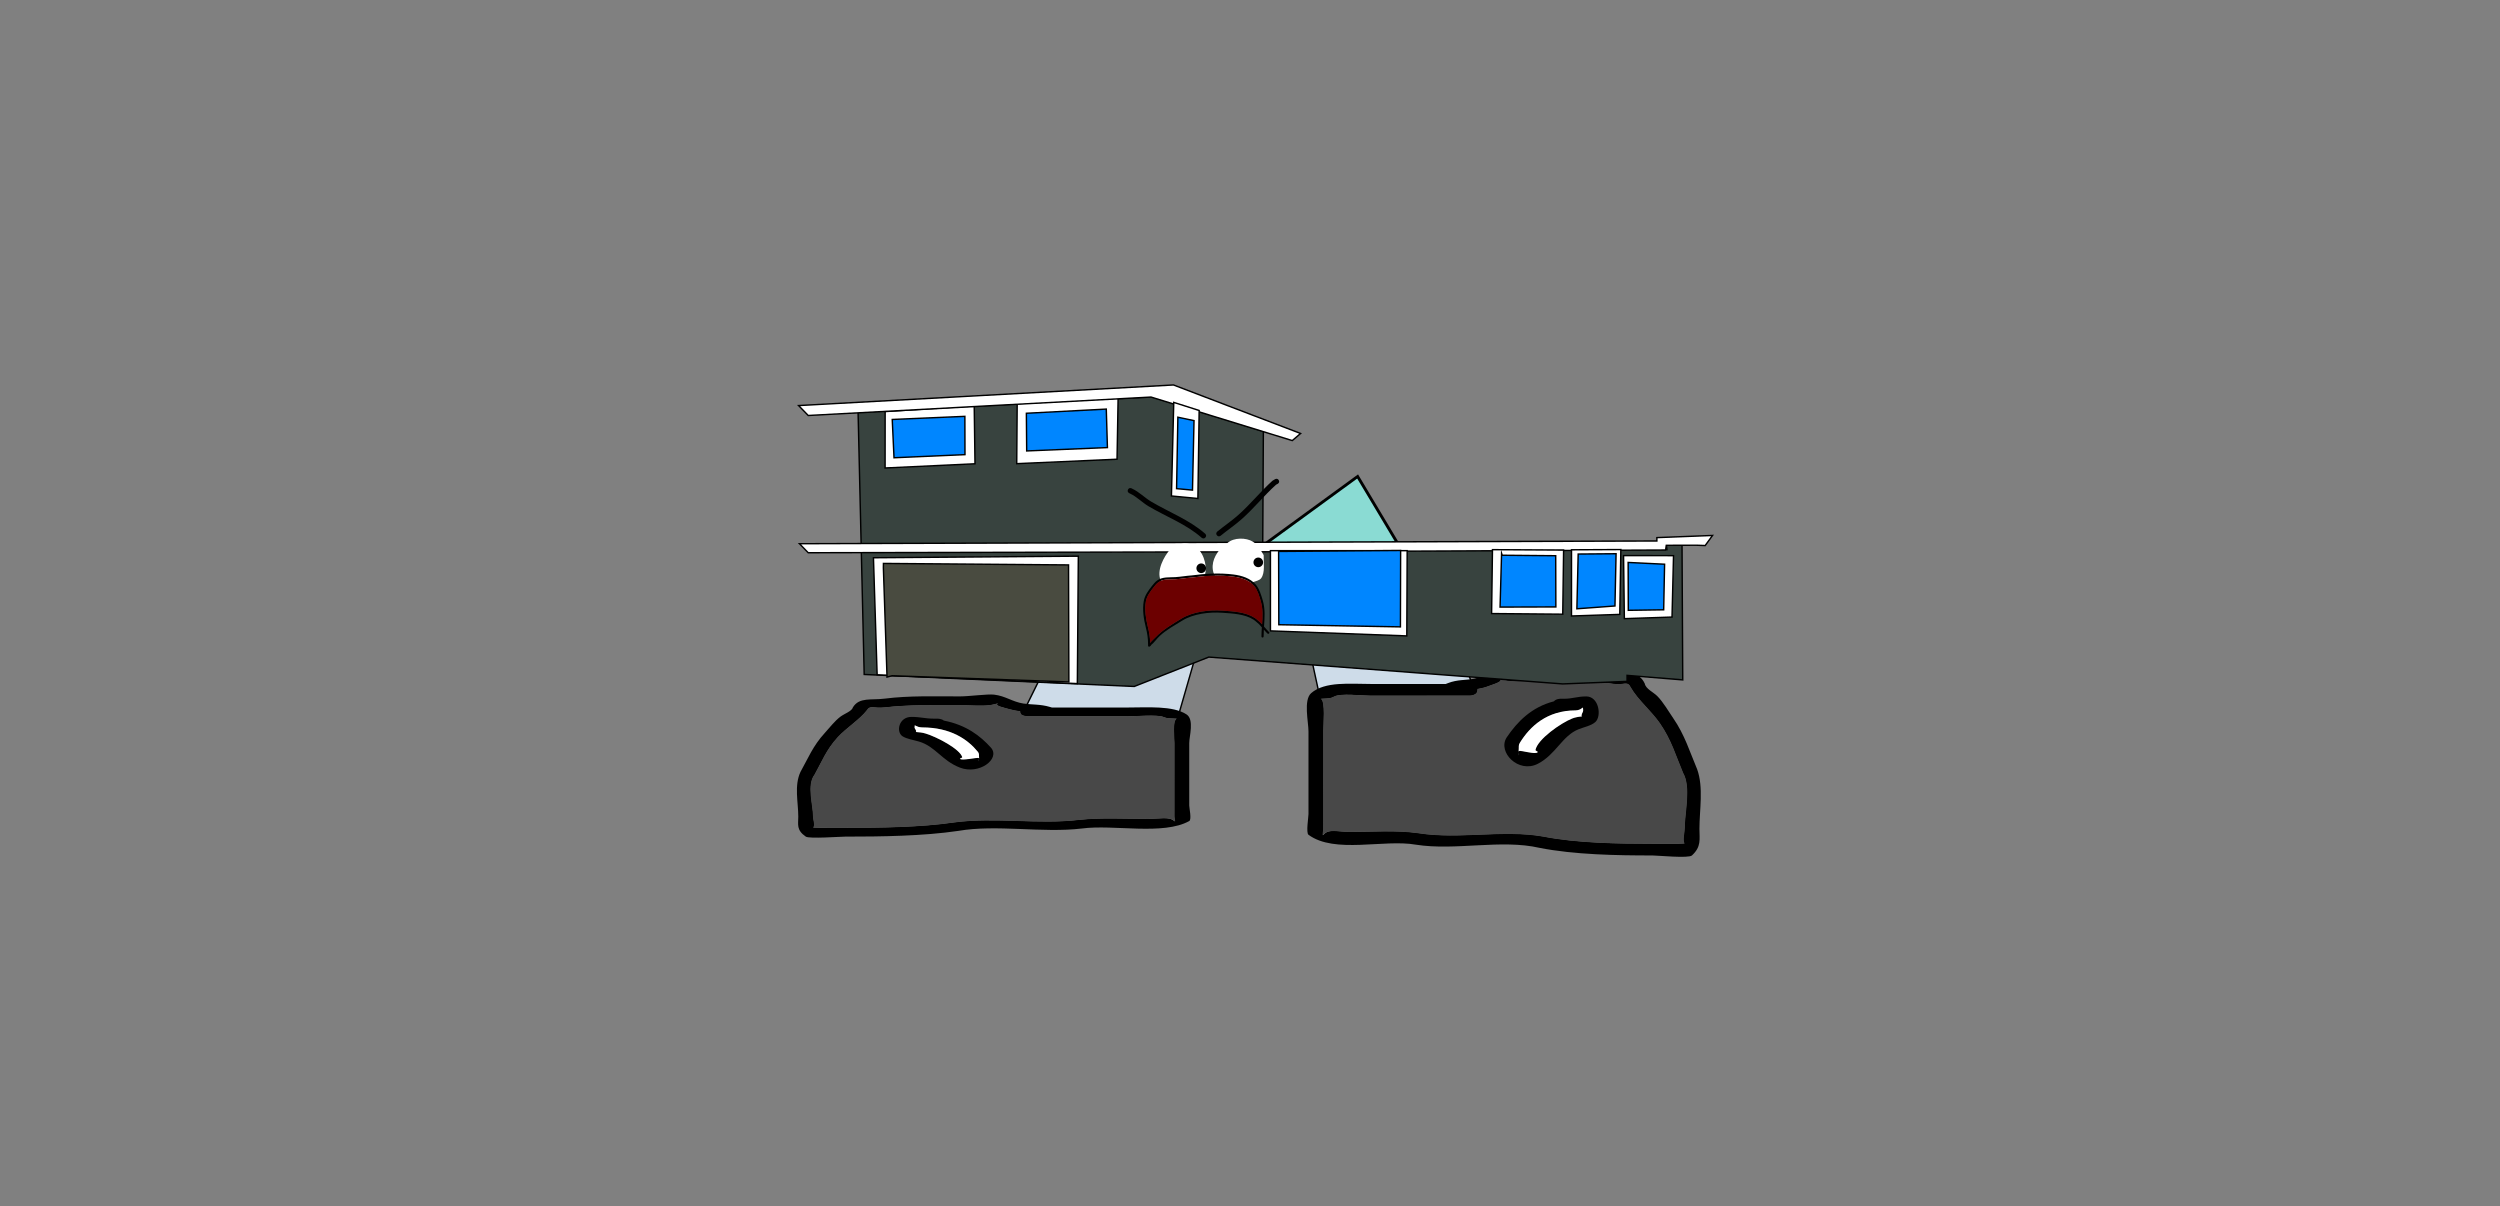 <svg version="1.1" xmlns="http://www.w3.org/2000/svg" xmlns:xlink="http://www.w3.org/1999/xlink" width="1733.093" height="836.336" viewBox="0,0,1733.093,836.336"><rect x="0" y="0" width="1733.093" height="836.336" fill="#808080" stroke="none"/><g transform="translate(546.547,238.168)"><g data-paper-data="{&quot;isPaintingLayer&quot;:true}" fill-rule="nonzero" stroke-linejoin="miter" stroke-miterlimit="10" stroke-dasharray="" stroke-dashoffset="0" style="mix-blend-mode: normal"><path d="M312.006,152.362l82.604,-60.216l32.167,53.783l-43.489,23.16z" fill="#8adbd3" stroke="#000000" stroke-width="2" stroke-linecap="round"/><path d="M-546.547,598.168v-836.336h1733.093v836.336z" fill="none" stroke="#f00000" stroke-width="0" stroke-linecap="butt"/><g stroke-width="1"><g><path d="M162.063,257.121l33.854,-68.533l94.591,-0.612l-19.914,69.145z" data-paper-data="{&quot;index&quot;:null}" fill="#cedce9" stroke="#000000" stroke-linecap="round"/><path d="M153.066,253.528c-3.267,-0.967 -11.042,-2.475 -7.635,-4.034c-1.863,0.499 -4.348,1.109 -5.671,1.273c-6.265,0.777 -14.384,0 -20.848,0c-17.735,0 -34.953,-0.413 -52.12,1.543c-7.758,0.884 -9.891,-1.845 -12.274,1.973c-4.914,6.407 -14.16,12.125 -20.099,18.575c-8.05,8.742 -11.171,17.182 -16.106,25.947c-5.584,7.219 -1.036,21.079 -1.036,29.113c0,2.151 1.566,5.979 0.07,7.562c1.487,0.08 2.924,0.153 3.839,0.153c6.081,0 12.161,0 18.242,0c24.188,0 52.292,-0.313 75.769,-3.788c27.875,-3.707 58.087,1.609 86.186,-1.719c15.388,-1.669 32.162,-0.677 47.829,-0.665c7.948,0.006 14.754,-1.782 18.242,1.543c0.917,0.874 0,-2.057 0,-3.086c0,-2.572 0,-5.144 0,-7.715c0,-14.402 0,-28.803 0,-43.205c0,-3.405 -1.507,-15.585 1.611,-16.903c-0.585,-0.021 -1.247,-0.054 -1.611,-0.07c-3.225,-0.139 -5.026,-0.034 -7.543,-1.097c-4.369,-1.846 -19.109,-0.446 -25.032,-0.446c-23.02,0 -46.04,0 -69.059,0c0,0 -5.212,0 -5.212,-3.086c0,-0.127 0.009,-0.248 0.026,-0.365c-2.492,-0.313 -5.008,-0.746 -7.569,-1.504zM234.881,252.31c13.896,0 31.656,-1.465 41.146,4.792c5.438,3.586 1.853,15.082 1.853,19.897c0,14.402 0,28.803 0,43.205c0,1.645 1.795,9.802 0,10.801c-18.132,10.088 -52.309,2.221 -74.451,5.174c-27.477,3.254 -59.119,-2.947 -85.702,1.654c-24.197,3.582 -53.348,3.973 -78.297,3.973c-3.579,0 -25.04,1.605 -27.363,0c-6.662,-4.602 -5.212,-8.441 -5.212,-13.887c0,-9.852 -2.949,-21.595 1.57,-31.065c5.058,-8.984 8.605,-17.995 16.672,-26.756c3.254,-3.534 6.769,-8.261 10.974,-11.453c2.752,-2.089 8.013,-3.785 8.67,-6.5c4.459,-7.147 12.517,-4.805 22.052,-6.007c16.973,-2.138 34.537,-1.543 52.12,-1.543c6.485,0 19.155,-1.767 23.729,-1.217c7.963,0.957 12.58,4.978 20.298,6.172c5.663,0.876 11.632,0.357 18.242,2.315c0.502,0.149 1.004,0.297 1.505,0.446c17.398,0 34.795,0 52.193,0z" data-paper-data="{&quot;index&quot;:null}" fill="#000000" stroke="none" stroke-linecap="butt"/><path d="M160.707,254.884c-0.017,0.116 -0.025,0.238 -0.025,0.365c0,3.086 5.238,3.091 5.238,3.091c23.02,0 46.162,0.061 69.182,0.061c5.924,0 20.677,-1.386 25.046,0.46c2.517,1.063 4.322,0.963 7.547,1.102c0.364,0.016 1.027,0.05 1.612,0.071c-3.118,1.318 -1.595,13.528 -1.595,16.933c0,14.402 -0.011,28.889 -0.011,43.291c0,2.572 -0.009,5.156 -0.009,7.728c0,1.029 0.913,3.965 -0.004,3.091c-3.488,-3.325 -10.3,-1.53 -18.248,-1.536c-15.668,-0.012 -32.489,-0.969 -47.877,0.7c-28.099,3.328 -58.587,-1.959 -86.462,1.748c-23.477,3.475 -51.695,3.735 -75.883,3.735c-6.081,0 -12.172,-0.01 -18.253,-0.01c-0.915,0 -2.353,-0.075 -3.841,-0.155c1.496,-1.583 -0.08,-5.422 -0.08,-7.573c0,-8.035 -4.573,-21.948 1.011,-29.167c4.935,-8.766 8.067,-17.264 16.117,-26.006c5.939,-6.45 15.224,-12.214 20.138,-18.621c2.382,-3.819 4.531,-1.101 12.29,-1.985c17.167,-1.956 34.497,-1.586 52.232,-1.586c6.464,0 14.656,0.769 20.921,-0.008c1.322,-0.164 3.828,-0.774 5.691,-1.273c-3.407,1.559 4.398,3.068 7.665,4.035c2.56,0.758 5.107,1.196 7.599,1.508z" data-paper-data="{&quot;noHover&quot;:false,&quot;origItem&quot;:[&quot;Path&quot;,{&quot;applyMatrix&quot;:true,&quot;segments&quot;:[[[579.60736,595.76373],[0.95609,-0.20262],[0.00646,0.07548]],[[579.61718,596],[0,-0.08208],[0,2]],[[577.61718,598],[0,0],[-8.83333,0]],[[551.11718,598],[8.83333,0],[-2.27308,0]],[[541.51161,598.28885],[1.67648,-1.19621],[-0.96568,0.68904]],[[538.61718,599],[1.23739,-0.09027],[-0.13966,0.01019]],[[537.99901,599.04541],[0.22447,-0.0134],[1.19653,0.85421]],[[538.61718,610],[0,-2.20646],[0,9.33333]],[[538.61718,638],[0,-9.33333],[0,1.66667]],[[538.61718,643],[0,-1.66667],[0,0.66667]],[[538.61718,645],[-0.35177,0.56631],[1.33831,-2.15456]],[[545.61718,644],[-3.04994,0.00386],[6.01206,-0.00761]],[[563.97058,644.43107],[-5.90478,-1.08158],[10.78253,2.15651]],[[597.04254,645.54479],[-10.6965,-2.40266],[9.00888,2.25222]],[[626.11718,648],[-9.28168,0],[2.33333,0]],[[633.11718,648],[-2.33333,0],[0.35109,0]],[[634.59021,647.90091],[-0.5707,0.05184],[-0.57412,-1.02596]],[[634.61718,643],[0,1.39387],[0,-5.20707]],[[634.21982,624.13246],[2.14282,4.67827],[-1.8936,-5.6808]],[[628.03948,607.31672],[3.08887,5.66543],[-2.2791,-4.1802]],[[620.32688,595.27881],[1.8857,4.15235],[-0.91417,-2.47477]],[[615.61718,594],[2.9771,0.57275],[-6.58756,-1.26734]],[[595.61718,593],[6.8054,0],[-2.48058,0]],[[587.61718,593],[2.40395,0.50364],[-0.50743,-0.10631]],[[585.44122,592.1748],[0.71481,0.32365],[1.30749,1.01011]],[[582.51161,594.78885],[1.25365,-0.62682],[-0.98239,0.4912]]],&quot;closed&quot;:true}],&quot;index&quot;:null}" fill="#484848" stroke="none" stroke-linecap="butt"/><path d="M87.641,266.198c0,1.043 1.797,2.307 0.901,3.133c2.291,0.14 4.595,0.444 6.642,1.05c7.892,2.337 23.946,10.85 25.46,16.479c0.123,0.458 -2.109,0.534 -1.731,0.94c1.258,1.351 11.506,-0.997 12.685,-0.613c0.267,0.087 0.398,0.222 0.45,0.387c-0.055,-0.511 -0.105,-1.006 -0.105,-1.317c0,-1.093 0.073,-2.271 -0.753,-3.249c-7.018,-8.618 -18.485,-16.811 -38.337,-16.811c0,0 -2.343,0 -3.887,-0.93c-0.515,-0.173 -0.915,-0.377 -1.184,-0.616c-0.069,0.589 -0.141,1.188 -0.141,1.546zM131.943,289.343c0.356,0.632 0.251,-0.417 0.133,-1.514c-0.025,0.476 -0.376,1.082 -0.133,1.514zM140.514,280.248c6.481,7.675 -8.234,18.888 -21.601,13.724c-12.611,-4.872 -16.882,-14.663 -28.391,-18.071c-3.888,-1.151 -8.547,-1.78 -11.452,-3.695c-4.603,-3.035 -2.563,-13.399 6.24,-13.399c6.338,0 9.46,1.217 15.361,1.217h2.606c0,0 2.992,0 4.442,1.342c15.439,2.984 25.346,10.566 32.795,18.88z" data-paper-data="{&quot;index&quot;:null}" fill="#000000" stroke="none" stroke-linecap="butt"/><path d="M87.589,264.549c0.268,0.239 0.669,0.443 1.184,0.616c1.544,0.93 3.898,0.923 3.898,0.923c19.853,0 31.733,8.374 38.751,16.992c0.826,0.978 0.73,2.177 0.73,3.27c0,0.311 0.041,0.812 0.095,1.324c-0.052,-0.165 -0.182,-0.301 -0.449,-0.388c-1.179,-0.384 -11.516,2.005 -12.774,0.654c-0.378,-0.406 1.606,-0.754 1.483,-1.211c-1.514,-5.629 -17.645,-14.099 -25.537,-16.436c-2.047,-0.606 -4.364,-0.898 -6.655,-1.038c0.896,-0.826 -0.88,-2.109 -0.88,-3.152c0,-0.358 0.084,-0.966 0.153,-1.554z" data-paper-data="{&quot;noHover&quot;:false,&quot;origItem&quot;:[&quot;Path&quot;,{&quot;applyMatrix&quot;:true,&quot;segments&quot;:[[[607.563,601.99816],[0.02649,0.38155],[-0.10299,0.15484]],[[607.10872,602.39727],[0.1976,-0.11227],[-0.59254,0.60273]],[[605.61718,603],[0,0],[-7.618,0]],[[590.90604,613.89443],[2.69308,-5.58508],[-0.31682,0.63364]],[[590.61718,616],[0,-0.70843],[0,0.20156]],[[590.57685,616.85325],[0.02106,-0.33136],[0.02013,-0.10671]],[[590.74964,616.60263],[-0.10238,0.05628],[0.45234,-0.24865]],[[595.61718,617],[-0.48256,0.87548],[0.14503,-0.26312]],[[594.95308,616.3906],[-0.04725,0.29671],[0.58086,-3.64773]],[[604.72276,605.71115],[-3.02833,1.51416],[0.78545,-0.39273]],[[607.27135,605.03032],[-0.87898,0.0905],[-0.34365,-0.53523]],[[607.61718,603],[0,0.6759],[0,-0.23192]]],&quot;closed&quot;:true}],&quot;index&quot;:null}" fill="#ffffff" stroke="none" stroke-linecap="butt"/></g><g><path d="M367.823,242.374l-19.914,-91.852l94.591,0.813l33.854,91.039z" data-paper-data="{&quot;index&quot;:null}" fill="#cedce9" stroke="#000000" stroke-linecap="round"/><path d="M485.351,237.601c-2.56,1.007 -5.077,1.583 -7.569,1.998c0.017,0.155 0.026,0.316 0.026,0.484c0,4.1 -5.212,4.1 -5.212,4.1c-23.02,0 -46.04,0 -69.059,0c-5.924,0 -20.663,-1.86 -25.032,0.592c-2.517,1.412 -4.318,1.273 -7.543,1.458c-0.364,0.021 -1.026,0.066 -1.611,0.093c3.118,1.751 1.611,17.932 1.611,22.454c0,19.131 0,38.262 0,57.394c0,3.416 0,6.833 0,10.249c0,1.366 -0.917,5.26 0,4.1c3.488,-4.416 10.294,-2.042 18.242,-2.05c15.668,-0.016 32.441,-1.333 47.829,0.884c28.099,4.42 58.311,-2.642 86.186,2.283c23.477,4.617 51.581,5.033 75.769,5.033c6.081,0 12.161,0 18.242,0c0.915,0 2.351,-0.097 3.839,-0.203c-1.496,-2.103 0.07,-7.189 0.07,-10.046c0,-10.673 4.549,-29.085 -1.036,-38.674c-4.935,-11.644 -8.056,-22.856 -16.106,-34.469c-5.939,-8.568 -15.185,-16.164 -20.099,-24.675c-2.382,-5.073 -4.515,-1.447 -12.274,-2.621c-17.167,-2.598 -34.385,-2.05 -52.12,-2.05c-6.465,0 -14.583,1.032 -20.848,0c-1.322,-0.218 -3.808,-1.028 -5.671,-1.692c3.407,2.07 -4.368,4.073 -7.635,5.358zM403.536,235.984c17.398,0 34.795,0 52.193,0c0.502,-0.197 1.004,-0.395 1.505,-0.592c6.611,-2.6 12.579,-1.911 18.242,-3.075c7.718,-1.586 12.335,-6.928 20.298,-8.199c4.575,-0.73 17.245,1.617 23.729,1.617c17.583,0 35.147,-0.791 52.12,2.05c9.535,1.596 17.593,-1.515 22.052,7.979c0.657,3.607 5.918,5.861 8.67,8.635c4.205,4.24 7.72,10.52 10.974,15.214c8.067,11.638 11.614,23.608 16.672,35.542c4.52,12.58 1.57,28.18 1.57,41.267c0,7.235 1.45,12.335 -5.212,18.448c-2.323,2.132 -23.784,0 -27.363,0c-24.949,0 -54.1,-0.519 -78.297,-5.277c-26.583,-6.112 -58.225,2.125 -85.702,-2.197c-22.142,-3.923 -56.318,6.527 -74.451,-6.874c-1.795,-1.327 0,-12.164 0,-14.348c0,-19.131 0,-38.262 0,-57.394c0,-6.396 -3.585,-21.668 1.853,-26.431c9.49,-8.312 27.25,-6.366 41.146,-6.366z" data-paper-data="{&quot;index&quot;:null}" fill="#000000" stroke="none" stroke-linecap="butt"/><path d="M477.71,239.402c2.492,-0.415 5.039,-0.997 7.599,-2.004c3.267,-1.285 11.073,-3.29 7.665,-5.361c1.863,0.663 4.369,1.473 5.691,1.691c6.265,1.032 14.456,0.01 20.921,0.01c17.735,0 35.065,-0.49 52.232,2.107c7.758,1.174 9.907,-2.436 12.29,2.637c4.914,8.511 14.199,16.168 20.138,24.736c8.05,11.613 11.182,22.902 16.117,34.546c5.584,9.589 1.011,28.072 1.011,38.745c0,2.857 -1.576,7.957 -0.08,10.06c-1.487,0.106 -2.926,0.206 -3.841,0.206c-6.081,0 -12.172,0.013 -18.253,0.013c-24.188,0 -52.406,-0.345 -75.883,-4.961c-27.875,-4.925 -58.363,2.098 -86.462,-2.323c-15.388,-2.217 -32.209,-0.946 -47.877,-0.93c-7.948,0.008 -14.761,-2.375 -18.248,2.041c-0.917,1.161 -0.004,-2.739 -0.004,-4.106c0,-3.416 -0.009,-6.849 -0.009,-10.265c0,-19.131 -0.011,-38.376 -0.011,-57.508c0,-4.523 1.523,-20.743 -1.595,-22.494c0.585,-0.028 1.248,-0.073 1.612,-0.094c3.225,-0.185 5.03,-0.052 7.547,-1.464c4.369,-2.452 19.122,-0.611 25.046,-0.611c23.02,0 46.162,-0.081 69.182,-0.081c0,0 5.238,-0.007 5.238,-4.107c0,-0.168 -0.008,-0.33 -0.025,-0.484z" data-paper-data="{&quot;noHover&quot;:false,&quot;origItem&quot;:[&quot;Path&quot;,{&quot;applyMatrix&quot;:true,&quot;segments&quot;:[[[579.60736,595.76373],[0.95609,-0.20262],[0.00646,0.07548]],[[579.61718,596],[0,-0.08208],[0,2]],[[577.61718,598],[0,0],[-8.83333,0]],[[551.11718,598],[8.83333,0],[-2.27308,0]],[[541.51161,598.28885],[1.67648,-1.19621],[-0.96568,0.68904]],[[538.61718,599],[1.23739,-0.09027],[-0.13966,0.01019]],[[537.99901,599.04541],[0.22447,-0.0134],[1.19653,0.85421]],[[538.61718,610],[0,-2.20646],[0,9.33333]],[[538.61718,638],[0,-9.33333],[0,1.66667]],[[538.61718,643],[0,-1.66667],[0,0.66667]],[[538.61718,645],[-0.35177,0.56631],[1.33831,-2.15456]],[[545.61718,644],[-3.04994,0.00386],[6.01206,-0.00761]],[[563.97058,644.43107],[-5.90478,-1.08158],[10.78253,2.15651]],[[597.04254,645.54479],[-10.6965,-2.40266],[9.00888,2.25222]],[[626.11718,648],[-9.28168,0],[2.33333,0]],[[633.11718,648],[-2.33333,0],[0.35109,0]],[[634.59021,647.90091],[-0.5707,0.05184],[-0.57412,-1.02596]],[[634.61718,643],[0,1.39387],[0,-5.20707]],[[634.21982,624.13246],[2.14282,4.67827],[-1.8936,-5.6808]],[[628.03948,607.31672],[3.08887,5.66543],[-2.2791,-4.1802]],[[620.32688,595.27881],[1.8857,4.15235],[-0.91417,-2.47477]],[[615.61718,594],[2.9771,0.57275],[-6.58756,-1.26734]],[[595.61718,593],[6.8054,0],[-2.48058,0]],[[587.61718,593],[2.40395,0.50364],[-0.50743,-0.10631]],[[585.44122,592.1748],[0.71481,0.32365],[1.30749,1.01011]],[[582.51161,594.78885],[1.25365,-0.62682],[-0.98239,0.4912]]],&quot;closed&quot;:true}],&quot;index&quot;:null}" fill="#484848" stroke="none" stroke-linecap="butt"/><path d="M550.776,254.432c0,-0.475 -0.072,-1.271 -0.141,-2.054c-0.268,0.317 -0.669,0.588 -1.184,0.818c-1.544,1.235 -3.887,1.235 -3.887,1.235c-19.853,0 -31.319,10.883 -38.337,22.331c-0.826,1.299 -0.753,2.864 -0.753,4.316c0,0.413 -0.05,1.07 -0.105,1.749c0.052,-0.219 0.184,-0.398 0.45,-0.514c1.179,-0.51 11.427,2.609 12.685,0.815c0.378,-0.539 -1.854,-0.641 -1.731,-1.249c1.514,-7.477 17.568,-18.787 25.46,-21.89c2.047,-0.805 4.351,-1.21 6.642,-1.395c-0.896,-1.097 0.901,-2.776 0.901,-4.162zM506.341,283.167c-0.118,1.457 -0.223,2.851 0.133,2.011c0.243,-0.574 -0.108,-1.379 -0.133,-2.011zM497.903,273.096c7.449,-11.046 17.356,-21.117 32.795,-25.081c1.45,-1.783 4.442,-1.783 4.442,-1.783h2.606c5.901,0 9.023,-1.617 15.361,-1.617c8.802,0 10.843,13.767 6.24,17.799c-2.905,2.544 -7.564,3.379 -11.452,4.908c-11.509,4.526 -15.78,17.533 -28.391,24.005c-13.366,6.859 -28.082,-8.037 -21.601,-18.232z" data-paper-data="{&quot;index&quot;:null}" fill="#000000" stroke="none" stroke-linecap="butt"/><path d="M550.829,252.241c0.069,0.782 0.153,1.59 0.153,2.065c0,1.385 -1.775,3.09 -0.88,4.187c-2.291,0.185 -4.608,0.574 -6.655,1.379c-7.892,3.104 -24.024,14.356 -25.537,21.833c-0.123,0.608 1.861,1.07 1.483,1.609c-1.258,1.795 -11.595,-1.378 -12.774,-0.869c-0.267,0.115 -0.397,0.296 -0.449,0.515c0.055,-0.679 0.095,-1.345 0.095,-1.758c0,-1.452 -0.096,-3.046 0.73,-4.344c7.018,-11.448 18.899,-22.572 38.751,-22.572c0,0 2.353,0.009 3.898,-1.227c0.515,-0.23 0.916,-0.501 1.184,-0.818z" data-paper-data="{&quot;noHover&quot;:false,&quot;origItem&quot;:[&quot;Path&quot;,{&quot;applyMatrix&quot;:true,&quot;segments&quot;:[[[607.563,601.99816],[0.02649,0.38155],[-0.10299,0.15484]],[[607.10872,602.39727],[0.1976,-0.11227],[-0.59254,0.60273]],[[605.61718,603],[0,0],[-7.618,0]],[[590.90604,613.89443],[2.69308,-5.58508],[-0.31682,0.63364]],[[590.61718,616],[0,-0.70843],[0,0.20156]],[[590.57685,616.85325],[0.02106,-0.33136],[0.02013,-0.10671]],[[590.74964,616.60263],[-0.10238,0.05628],[0.45234,-0.24865]],[[595.61718,617],[-0.48256,0.87548],[0.14503,-0.26312]],[[594.95308,616.3906],[-0.04725,0.29671],[0.58086,-3.64773]],[[604.72276,605.71115],[-3.02833,1.51416],[0.78545,-0.39273]],[[607.27135,605.03032],[-0.87898,0.0905],[-0.34365,-0.53523]],[[607.61718,603],[0,0.6759],[0,-0.23192]]],&quot;closed&quot;:true}],&quot;index&quot;:null}" fill="#ffffff" stroke="none" stroke-linecap="butt"/></g></g><g><g stroke="#000000" stroke-width="1" stroke-linecap="round"><path d="M52.535,229.395l-4.226,-181.707l203.481,-10.795l77.473,23.959l-0.466,82.986l280.249,-1.014l-0.475,-3.718l10.926,0.434l0.493,93.618l-38.596,-3.147l0.012,4.184l-44.626,1.752l-245.346,-18.61l-51.664,20.367z" data-paper-data="{&quot;index&quot;:null}" fill="#38433f"/><path d="M61.517,229.603l-2.551,-81.118l142.025,-1.093l-0.684,88.333z" data-paper-data="{&quot;index&quot;:null}" fill="#ffffff"/><path d="M68.374,231.211l-2.536,-75.772l0.05,-3.022l128.316,1.037l0.226,81.125l-122.514,-4.308z" data-paper-data="{&quot;index&quot;:null}" fill="#494b40"/><path d="M13.74,145.008l-6.061,-6.259l594.378,-1.889l-0.006,-2.325l38.583,-1.502l-5.094,6.988l-6.044,-0.216l-20.92,0.058l-0.456,3.256l-281.674,1.25z" data-paper-data="{&quot;index&quot;:null}" fill="#ffffff"/><path d="M428.966,143.578l-0.268,59.088l-94.521,-3.488l-0.011,-55.589z" data-paper-data="{&quot;index&quot;:null}" fill="#ffffff"/><path d="M424.42,143.446l-0.141,52.956l-84.307,-1.496l-0.142,-50.79z" data-paper-data="{&quot;index&quot;:null}" fill="#0086ff"/><path d="M537.4,143.167l-0.598,44.444l-49.313,-0.44l0.598,-44.299z" data-paper-data="{&quot;index&quot;:null}" fill="#ffffff"/><path d="M494.844,146.749l37.084,0.33l0.099,35.496l-38.67,0.108l1.051,-37.23z" data-paper-data="{&quot;index&quot;:null}" fill="#0086ff"/><path d="M577.079,142.804l-0.74,44.949l-33.473,1.103l0.016,-45.885z" data-paper-data="{&quot;index&quot;:null}" fill="#ffffff"/><path d="M573.769,145.699l-0.765,36.219l-26.4,1.949l0.904,-37.951z" data-paper-data="{&quot;index&quot;:null}" fill="#0086ff"/><path d="M578.967,146.983l34.63,0.048l-1.036,42.569l-33.04,1.102z" data-paper-data="{&quot;index&quot;:null}" fill="#ffffff"/><path d="M607.409,152.964l-0.633,31.602l-24.529,0.357l-0.092,-33.187z" data-paper-data="{&quot;index&quot;:null}" fill="#0086ff"/><path d="M228.573,37.757l-0.748,42.424l-69.54,3.08l0.317,-41.557z" data-paper-data="{&quot;index&quot;:null}" fill="#ffffff"/><path d="M221.166,72.119l-55.979,2.32l-0.217,-26.116l55.4,-2.896z" data-paper-data="{&quot;index&quot;:null}" fill="#0086ff"/><path d="M128.811,43.229l0.545,40.112l-62.326,2.915l0.035,-39.103z" data-paper-data="{&quot;index&quot;:null}" fill="#ffffff"/><path d="M122.412,77.012l-49.198,2.157l-1.228,-26.546l50.352,-2.16z" data-paper-data="{&quot;index&quot;:null}" fill="#0086ff"/><path d="M7.085,42.991l259.866,-14.288l88.112,33.627l-5.758,4.922l-97.914,-30.173l-237.65,12.783z" data-paper-data="{&quot;index&quot;:null}" fill="#ffffff"/><path d="M284.752,46.403l-0.874,60.995l-18.347,-1.738l1.609,-64.874z" data-paper-data="{&quot;index&quot;:null}" fill="#ffffff"/><path d="M270.001,51.067l11.191,2.355l-1.059,48.17l-11.038,-1.013z" data-paper-data="{&quot;index&quot;:null}" fill="#0086ff"/></g><path d="M274.619,138.538c9.003,-0.057 13.688,7.783 14.613,15.655c1.323,10.126 -8.749,22.745 -19.594,20.659c-2.875,-0.553 -5.543,-3.549 -7.436,-5.561c-1.266,-1.342 -3.272,-3.167 -4.043,-4.872c-3.186,-7.051 2.166,-16.773 6.537,-21.835l0.369,-0.361c0,0 0.084,-0.083 0.17,-0.222c2.98,-1.406 6.787,-3.445 9.383,-3.462z" data-paper-data="{&quot;noHover&quot;:false,&quot;origItem&quot;:[&quot;Path&quot;,{&quot;applyMatrix&quot;:true,&quot;segments&quot;:[[[283.25209,231.84242],[2.00314,-0.95398],[-0.05741,0.09381]],[283.13867,231.99223],[[282.89207,232.23571],[0,0],[-2.93137,3.41953]],[[278.56194,246.89043],[-2.16308,-4.74012],[0.52303,1.14615]],[[281.28459,250.1467],[-0.85579,-0.90076],[1.28002,1.35037]],[[286.28255,253.86184],[-1.93771,-0.36525],[7.30815,1.37756]],[[299.36764,239.95893],[0.91549,6.81537],[-0.64221,-5.29827]],[[289.53471,229.49442],[6.06283,-0.06039],[-1.74826,0.01741]]],&quot;closed&quot;:true}],&quot;index&quot;:null}" fill="#ffffff" stroke="none" stroke-width="0.5" stroke-linecap="butt"/><path d="M300.89,141.303c0.994,0.502 1.501,-0.498 1.501,-0.498c0.429,-0.867 1.011,-1.635 1.692,-2.291c0.114,-0.067 0.292,-0.192 0.422,-0.381c4.41,-3.75 12.742,-3.689 17.454,-0.818c3.53,2.151 5.472,5.963 7.521,9.345c-0.19,4.645 1.211,12.119 -1.784,16.07c-1.129,1.489 -3.833,1.988 -5.457,2.609c-6.189,2.368 -12.038,3.217 -18.471,1.616c-3.264,-1.863 -7.754,-3.888 -9.007,-7.867c-2.152,-6.833 1.235,-13.226 5.813,-18.003c0.083,0.078 0.187,0.151 0.316,0.216z" data-paper-data="{&quot;noHover&quot;:false,&quot;origItem&quot;:[&quot;Path&quot;,{&quot;applyMatrix&quot;:true,&quot;segments&quot;:[[[307.05996,231.13052],[0.05605,0.05252],[-3.07102,3.22819]],[[303.19813,243.21399],[-1.46623,-4.59632],[0.85374,2.67629]],[[309.26019,248.46572],[-2.20277,-1.24684],[4.33589,1.06232]],[[321.64141,247.33648],[-4.16196,1.60988],[1.0919,-0.42236]],[[325.29887,245.57698],[-0.7568,1.00576],[2.00764,-2.66808]],[[326.45373,234.79281],[-0.11663,3.12845],[-1.38799,-2.27297]],[[321.38563,228.54535],[2.38207,1.44005],[-3.17974,-1.92226]],[[309.68718,229.14165],[2.96066,-2.53613],[-0.08707,0.12766]],[[309.40552,229.3984],[0.07638,-0.04505],[-0.45709,0.44364]],[[308.27916,230.94017],[0.28649,-0.58516],[0,0]],[[307.27293,231.27558],[0.67082,0.33541],[-0.08691,-0.04345]]],&quot;closed&quot;:true}],&quot;index&quot;:null}" fill="#ffffff" stroke="none" stroke-width="0.5" stroke-linecap="butt"/><path d="M282.856,155.755c0.007,-1.845 1.508,-3.336 3.353,-3.329c1.845,0.007 3.336,1.508 3.329,3.353c-0.007,1.845 -1.508,3.336 -3.353,3.329c-1.845,-0.007 -3.336,-1.508 -3.329,-3.353z" data-paper-data="{&quot;index&quot;:null}" fill="#000000" stroke="none" stroke-width="0.5" stroke-linecap="butt"/><path d="M322.399,151.672c0.007,-1.845 1.508,-3.336 3.353,-3.329c1.845,0.007 3.336,1.508 3.329,3.353c-0.007,1.845 -1.508,3.336 -3.353,3.329c-1.845,-0.007 -3.336,-1.508 -3.329,-3.353z" data-paper-data="{&quot;index&quot;:null}" fill="#000000" stroke="none" stroke-width="0.5" stroke-linecap="butt"/><path d="M235.438,101.209c0.836,-1.657 2.493,-0.821 2.493,-0.821l0.371,0.188c5.016,2.348 8.542,6.241 13.255,9.027c12.287,7.264 26.51,12.679 37.353,22.206c0,0 1.392,1.227 0.165,2.62c-1.227,1.392 -2.62,0.165 -2.62,0.165c-10.602,-9.379 -24.692,-14.632 -36.736,-21.765c-4.616,-2.734 -8.083,-6.615 -12.985,-8.888l-0.476,-0.239c0,0 -1.657,-0.836 -0.821,-2.493z" data-paper-data="{&quot;index&quot;:null}" fill="#000000" stroke="none" stroke-width="0.5" stroke-linecap="butt"/><path d="M339.924,94.71c0.915,1.615 -0.7,2.53 -0.7,2.53l-1.16,0.606c-8.34,7.527 -15.398,16.423 -23.863,23.9c-4.599,4.062 -9.766,7.561 -14.52,11.448c0,0 -1.437,1.175 -2.612,-0.262c-1.175,-1.437 0.262,-2.612 0.262,-2.612c4.718,-3.856 9.852,-7.327 14.415,-11.358c8.454,-7.468 15.499,-16.351 23.83,-23.871l1.817,-1.08c0,0 1.615,-0.915 2.53,0.7z" data-paper-data="{&quot;index&quot;:null}" fill="#000000" stroke="none" stroke-width="0.5" stroke-linecap="butt"/><path d="M333.359,200.796c-0.335,0.671 -1.006,0.335 -1.006,0.335l-0.411,-0.248c-0.814,-0.817 -1.586,-1.679 -2.348,-2.553c-0.09,1.57 -0.154,3.143 -0.151,4.722c0,0 0,0.75 -0.75,0.75c-0.75,0 -0.75,-0.75 -0.75,-0.75c0.003,-2.108 0.13,-4.213 0.275,-6.314c-0.646,-0.745 -1.297,-1.486 -1.973,-2.201c-1.224,-0.947 -2.395,-2.215 -3.68,-3.056c-6.147,-4.017 -14.788,-4.354 -21.811,-4.852c-8.948,-0.64 -20.017,0.689 -27.71,5.434c-5.29,3.263 -10.946,6.333 -15.54,10.567c-2.199,2.027 -3.852,4.652 -6.181,6.464l0.119,0.136l-0.861,0.753c-0.132,0.117 -0.306,0.188 -0.497,0.188c-0.414,0 -0.75,-0.336 -0.75,-0.75v-0.972c0,-4.108 -0.561,-7.66 -1.557,-11.644c-1.438,-5.75 -2.489,-12.298 -1.431,-18.251c0.715,-4.025 3.147,-7.23 5.571,-10.362c1.17,-1.43 2.276,-2.911 3.802,-3.993c3.698,-2.623 8.343,-2.011 12.559,-2.281c3.784,-0.242 7.522,-0.933 11.317,-1.186c9.399,-1.287 19.576,-1.842 29.028,-0.623c5.693,0.745 11.433,2.479 15.357,6.937c2.463,2.798 3.878,7.617 4.906,11.139c1.745,6.022 1.244,11.998 0.843,18.019c1.065,1.237 2.126,2.474 3.275,3.617l0.021,-0.033c0,0 0.671,0.335 0.335,1.006zM328.366,194.641c0.374,-5.359 0.647,-10.699 -0.921,-16.035c-0.967,-3.318 -2.289,-7.975 -4.62,-10.601c-3.689,-4.155 -9.071,-5.715 -14.397,-6.408c-9.325,-1.232 -19.407,-0.632 -28.682,0.628c-3.809,0.254 -7.56,0.944 -11.359,1.19c-3.911,0.253 -8.418,-0.427 -11.844,2.038c-1.384,0.996 -2.386,2.371 -3.452,3.674c-2.269,2.933 -4.598,5.917 -5.268,9.691c-1.021,5.747 0.022,12.074 1.41,17.624c0.951,3.806 1.518,7.259 1.594,11.117c0.853,-1.403 2.739,-2.957 3.599,-3.862c5.121,-5.393 11.549,-9.035 17.832,-12.911c7.965,-4.913 19.332,-6.31 28.604,-5.654c7.296,0.521 16.132,0.927 22.515,5.085c1.351,0.88 2.599,2.208 3.878,3.207c0.378,0.398 0.748,0.804 1.113,1.215z" fill="#000000" stroke="none" stroke-width="0.5" stroke-linecap="butt"/><path d="M327.205,193.414c-1.28,-1 -2.528,-2.324 -3.879,-3.204c-6.382,-4.159 -15.12,-4.552 -22.415,-5.074c-9.272,-0.657 -20.643,0.718 -28.608,5.631c-6.283,3.876 -12.715,7.512 -17.835,12.905c-0.859,0.905 -2.832,2.511 -3.684,3.914c-0.076,-3.859 -0.647,-7.323 -1.599,-11.129c-1.388,-5.551 -2.432,-11.899 -1.411,-17.646c0.67,-3.774 3.003,-6.771 5.272,-9.704c1.066,-1.303 2.071,-2.684 3.455,-3.68c3.426,-2.466 7.942,-1.796 11.853,-2.049c3.799,-0.246 7.566,-0.946 11.376,-1.2c9.275,-1.26 19.408,-1.851 28.733,-0.619c5.325,0.693 10.72,2.269 14.409,6.424c2.331,2.626 3.657,7.296 4.624,10.615c1.568,5.336 1.294,10.695 0.92,16.054c-0.365,-0.411 -0.832,-0.841 -1.21,-1.239z" data-paper-data="{&quot;noHover&quot;:false,&quot;origItem&quot;:[&quot;Path&quot;,{&quot;applyMatrix&quot;:true,&quot;segments&quot;:[[[656.73228,389.28115],[-0.73035,-0.82179],[0.749,-10.71741]],[[654.89029,357.21204],[3.13529,10.67183],[-1.93422,-6.63671]],[[645.65011,336.01079],[4.66218,5.25189],[-7.37746,-8.31063]],[[616.85646,323.19449],[10.65092,1.3853],[-18.65092,-2.46402]],[[559.49199,324.45129],[18.55041,-2.52048],[-7.61894,0.50842]],[[536.77419,326.83051],[7.59845,-0.49141],[-7.82225,0.50588]],[[513.08529,330.90725],[6.85284,-4.93129],[-2.76796,1.99182]],[[506.18051,338.25483],[2.13223,-2.60581],[-4.53779,5.86538]],[[495.64409,357.636],[1.34069,-7.54712],[-2.04172,11.49341]],[[498.46336,392.8849],[-2.77543,-11.10136],[1.90284,7.61137]],[[501.65046,415.11975],[-0.15111,-7.71769],[1.70503,-2.8051]],[[508.84816,407.39561],[-1.71886,1.81046],[10.24107,-10.78688]],[[544.51282,381.57355],[-12.56691,7.75185],[15.93007,-9.82605]],[[601.72075,370.26651],[-18.54356,-1.31365],[14.59146,1.04277]],[[646.75007,380.43719],[-12.76438,-8.31743],[2.70205,1.76069]],[[654.50678,386.85172],[-2.55967,-1.99953],[0.75559,0.79537]]],&quot;closed&quot;:true}]}" fill="#6c0000" stroke="none" stroke-width="0.5" stroke-linecap="butt"/></g></g></g></svg><!--rotationCenter:866.546545:418.16816999999946-->